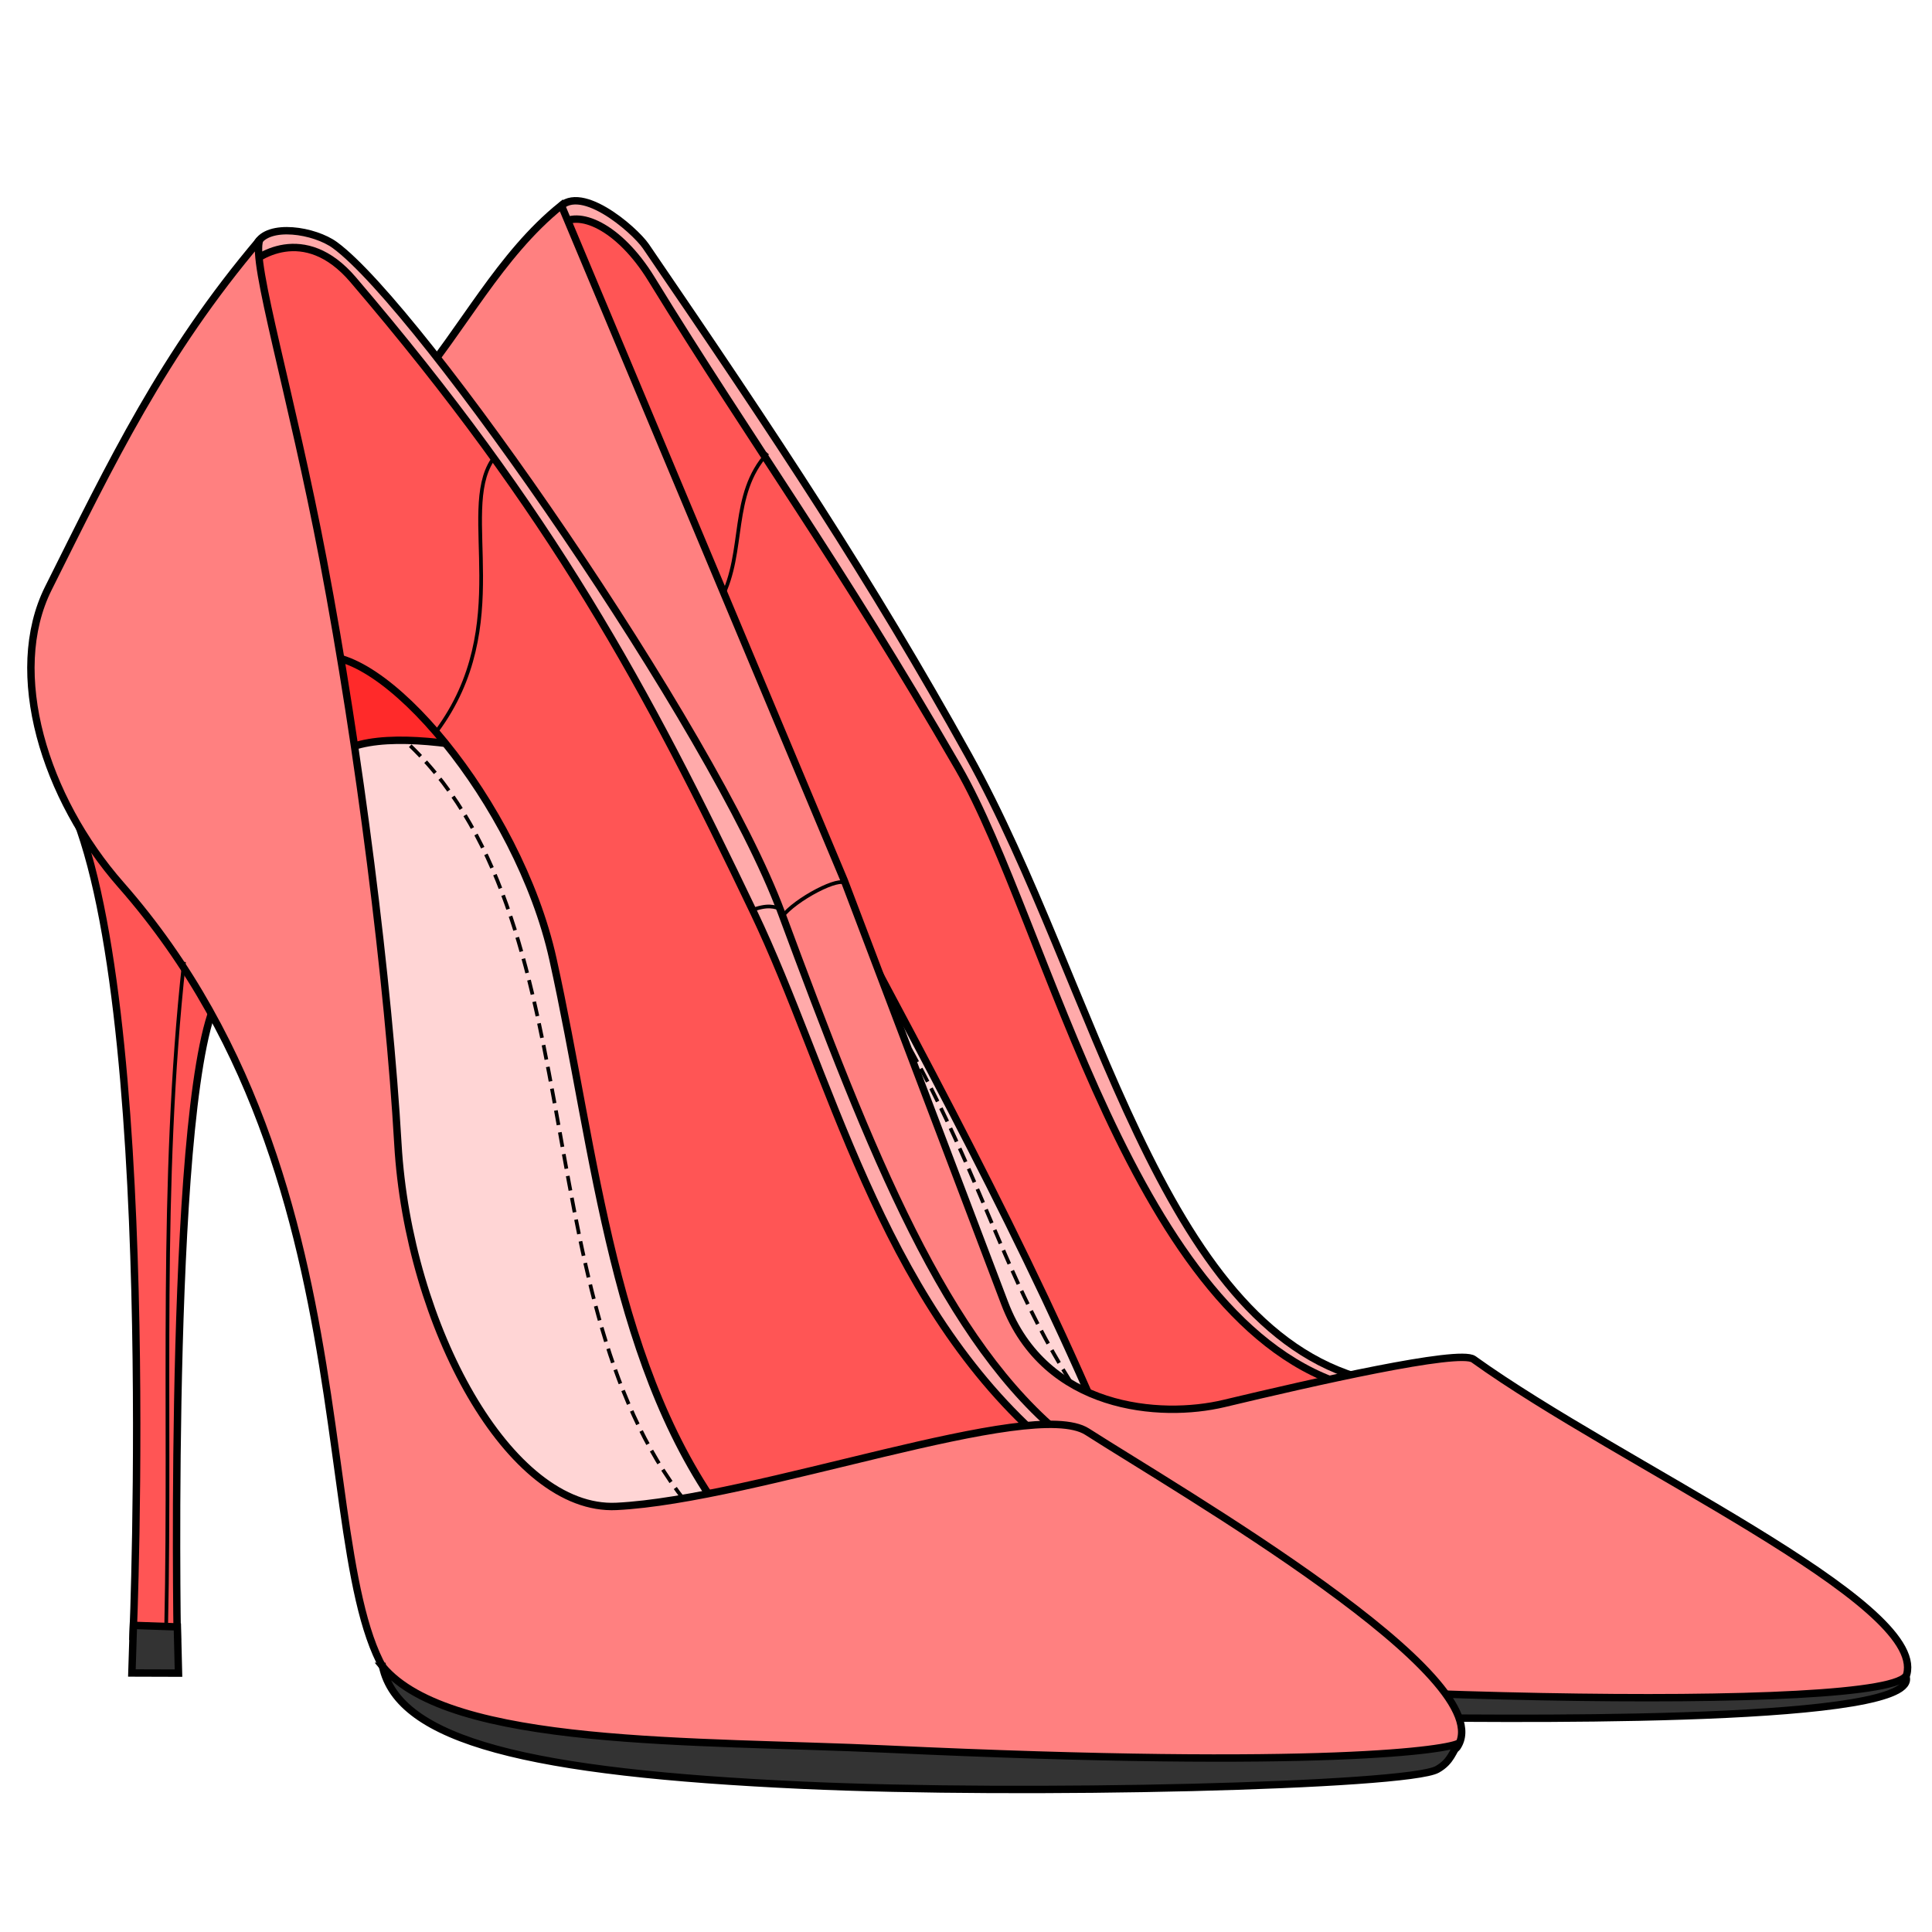 <svg xmlns="http://www.w3.org/2000/svg" cursor="default" viewBox="0 0 256 256">
    <g stroke="#000">
        <path fill="#333" fill-rule="evenodd" stroke-width=".98" d="M252.157 221.512c5.795 6.67-45.713 6.325-67.2 6.064l-3.279-9.53z"/>
        <path fill="#ffd5d5" fill-rule="evenodd" stroke-width=".98" d="M115.592 133.15l17.078 45.418 15.223 10.767c-6.494-21.26-24.004-75.148-32.3-56.185z"/>
        <path fill="none" stroke-dasharray="1.96,.98" stroke-width=".49" d="M109.584 121.646c21.825 30.533 20.391 45.564 36.404 67.557"/>
        <path fill="#faa" fill-rule="evenodd" stroke-width=".98" d="M73.793 27.926C76.47 23.8 84.086 30.44 85.581 32.63 102.92 58 115.353 76.733 128.34 100.107c16.979 30.56 25.24 75.531 52.596 82.67l-6.187 8.415c-52.594-34.16-71.493-104.148-100.955-163.266z"/>
        <path fill="#f55" fill-rule="evenodd" stroke-width=".98" d="M145.195 186.848c-11.455-26.486-26.13-52.972-40.254-79.458L74.138 29.857c2.357-2.255 7.884.123 12.164 7.088 13.722 22.333 24.566 36.927 40.67 64.772 11.94 20.645 23.11 74.185 52.253 82.083.663 1.506-33.058 9.203-34.03 3.048z"/>
        <path fill="none" stroke-width=".49" d="M101.703 60.047c-5.02 5.514-2.897 13.005-6.125 19.252"/>
        <path fill="#ff8080" fill-rule="evenodd" stroke-width=".98" d="M54.647 51.48c6.69-7.826 11.568-17.705 19.734-24.266l37.498 89.476 21.24 55.981c5.384 14.192 20.682 15.3 29.053 13.302 11.705-2.795 31.175-7.23 33.078-5.863 19.487 13.983 59.954 32.141 57.406 41.741-1.412 5.321-85.273 3.231-127.063-1.925z"/>
        <path fill="#f55" fill-rule="evenodd" stroke-width=".98" d="M9.031 105.99c12.154 25.806 8.597 110.839 8.597 110.839l5.857.04s-1.26-74.162 5.673-85.152z"/>
        <path fill="#ffd5d5" fill-rule="evenodd" stroke-width=".98" d="M41.76 97.064l17.326 100.81 29.928 10.501 16.627-10.151L66.787 89.888z"/>
        <path fill="none" stroke-dasharray="1.96,.98" stroke-width=".49" d="M54.361 98.814c25.325 24.444 14.362 76.366 38.679 102.735"/>
        <path fill="#faa" fill-rule="evenodd" stroke-width=".98" d="M34.044 32.281c1.476-2.787 7.659-1.763 10.34.201 11.322 8.29 50.208 64.324 59.142 88.416 11.954 32.235 21.755 57.018 37.807 69.799l-1.732 1.485C102.495 179.284 33.099 54.165 34.044 32.282z"/>
        <path fill="#ff2a2a" fill-rule="evenodd" stroke-width=".98" d="M43.51 100.914c3.221-3.562 11.277-3.2 18.902-1.925L43.335 78.687z"/>
        <path fill="#f55" fill-rule="evenodd" stroke-width=".98" d="M137.868 190.573c-21.354-18.993-27.906-48.574-37.993-69.675-14.23-29.77-26.63-52.866-53.091-83.845-6.467-7.57-12.95-3.077-14.356-1.423l9.158 51.483c8.737-2.372 27.092 19.274 31.681 39.973 5.735 25.861 7.852 54.918 23.638 75.12z"/>
        <path fill="#ff8080" fill-rule="evenodd" stroke-width=".98" d="M56.042 226.064c36.04 14.657 134.977 8.462 137.022 5.472 6.258-9.15-36.808-34.011-49.008-41.83-7.305-4.681-43.896 8.998-62.373 9.901-14.212.695-27.578-23.958-28.96-48.017-1.21-21.1-5.1-52.195-9.898-77.39-4.204-22.073-9.553-39.576-8.417-42.407C21.6 46.913 14.765 61.23 6.412 77.943c-5.612 11.228-.506 27.793 9.623 39.315 37.105 42.208 22.488 101.681 40.007 108.806z"/>
        <path fill="#333" fill-rule="evenodd" stroke-width=".98" d="M50.686 220.801c2.11 9.931 19.584 14.096 55.655 15.752 29.399 1.35 80.107.128 84.096-2.1 1.88-1.05 2.045-2.45 2.888-3.5-1.124.837-17.379 3.536-75.96.805-25.013-1.167-57.753-.189-66.68-10.957zM17.677 215.368l-.201 6.311 6.176.019-.15-6.126z"/>
        <path fill="none" stroke-width=".49" d="M57.861 96.889c10.393-14.032 2.88-29.013 7.351-35.879M99.504 120.65c2.17-.849 3.176-.535 4.084-.123M103.588 121.517c1.772-2.373 7.9-5.537 8.401-4.39M24.384 127.457c-3.249 29.702-1.743 58.267-2.362 87.968"/>
    </g>
</svg>
